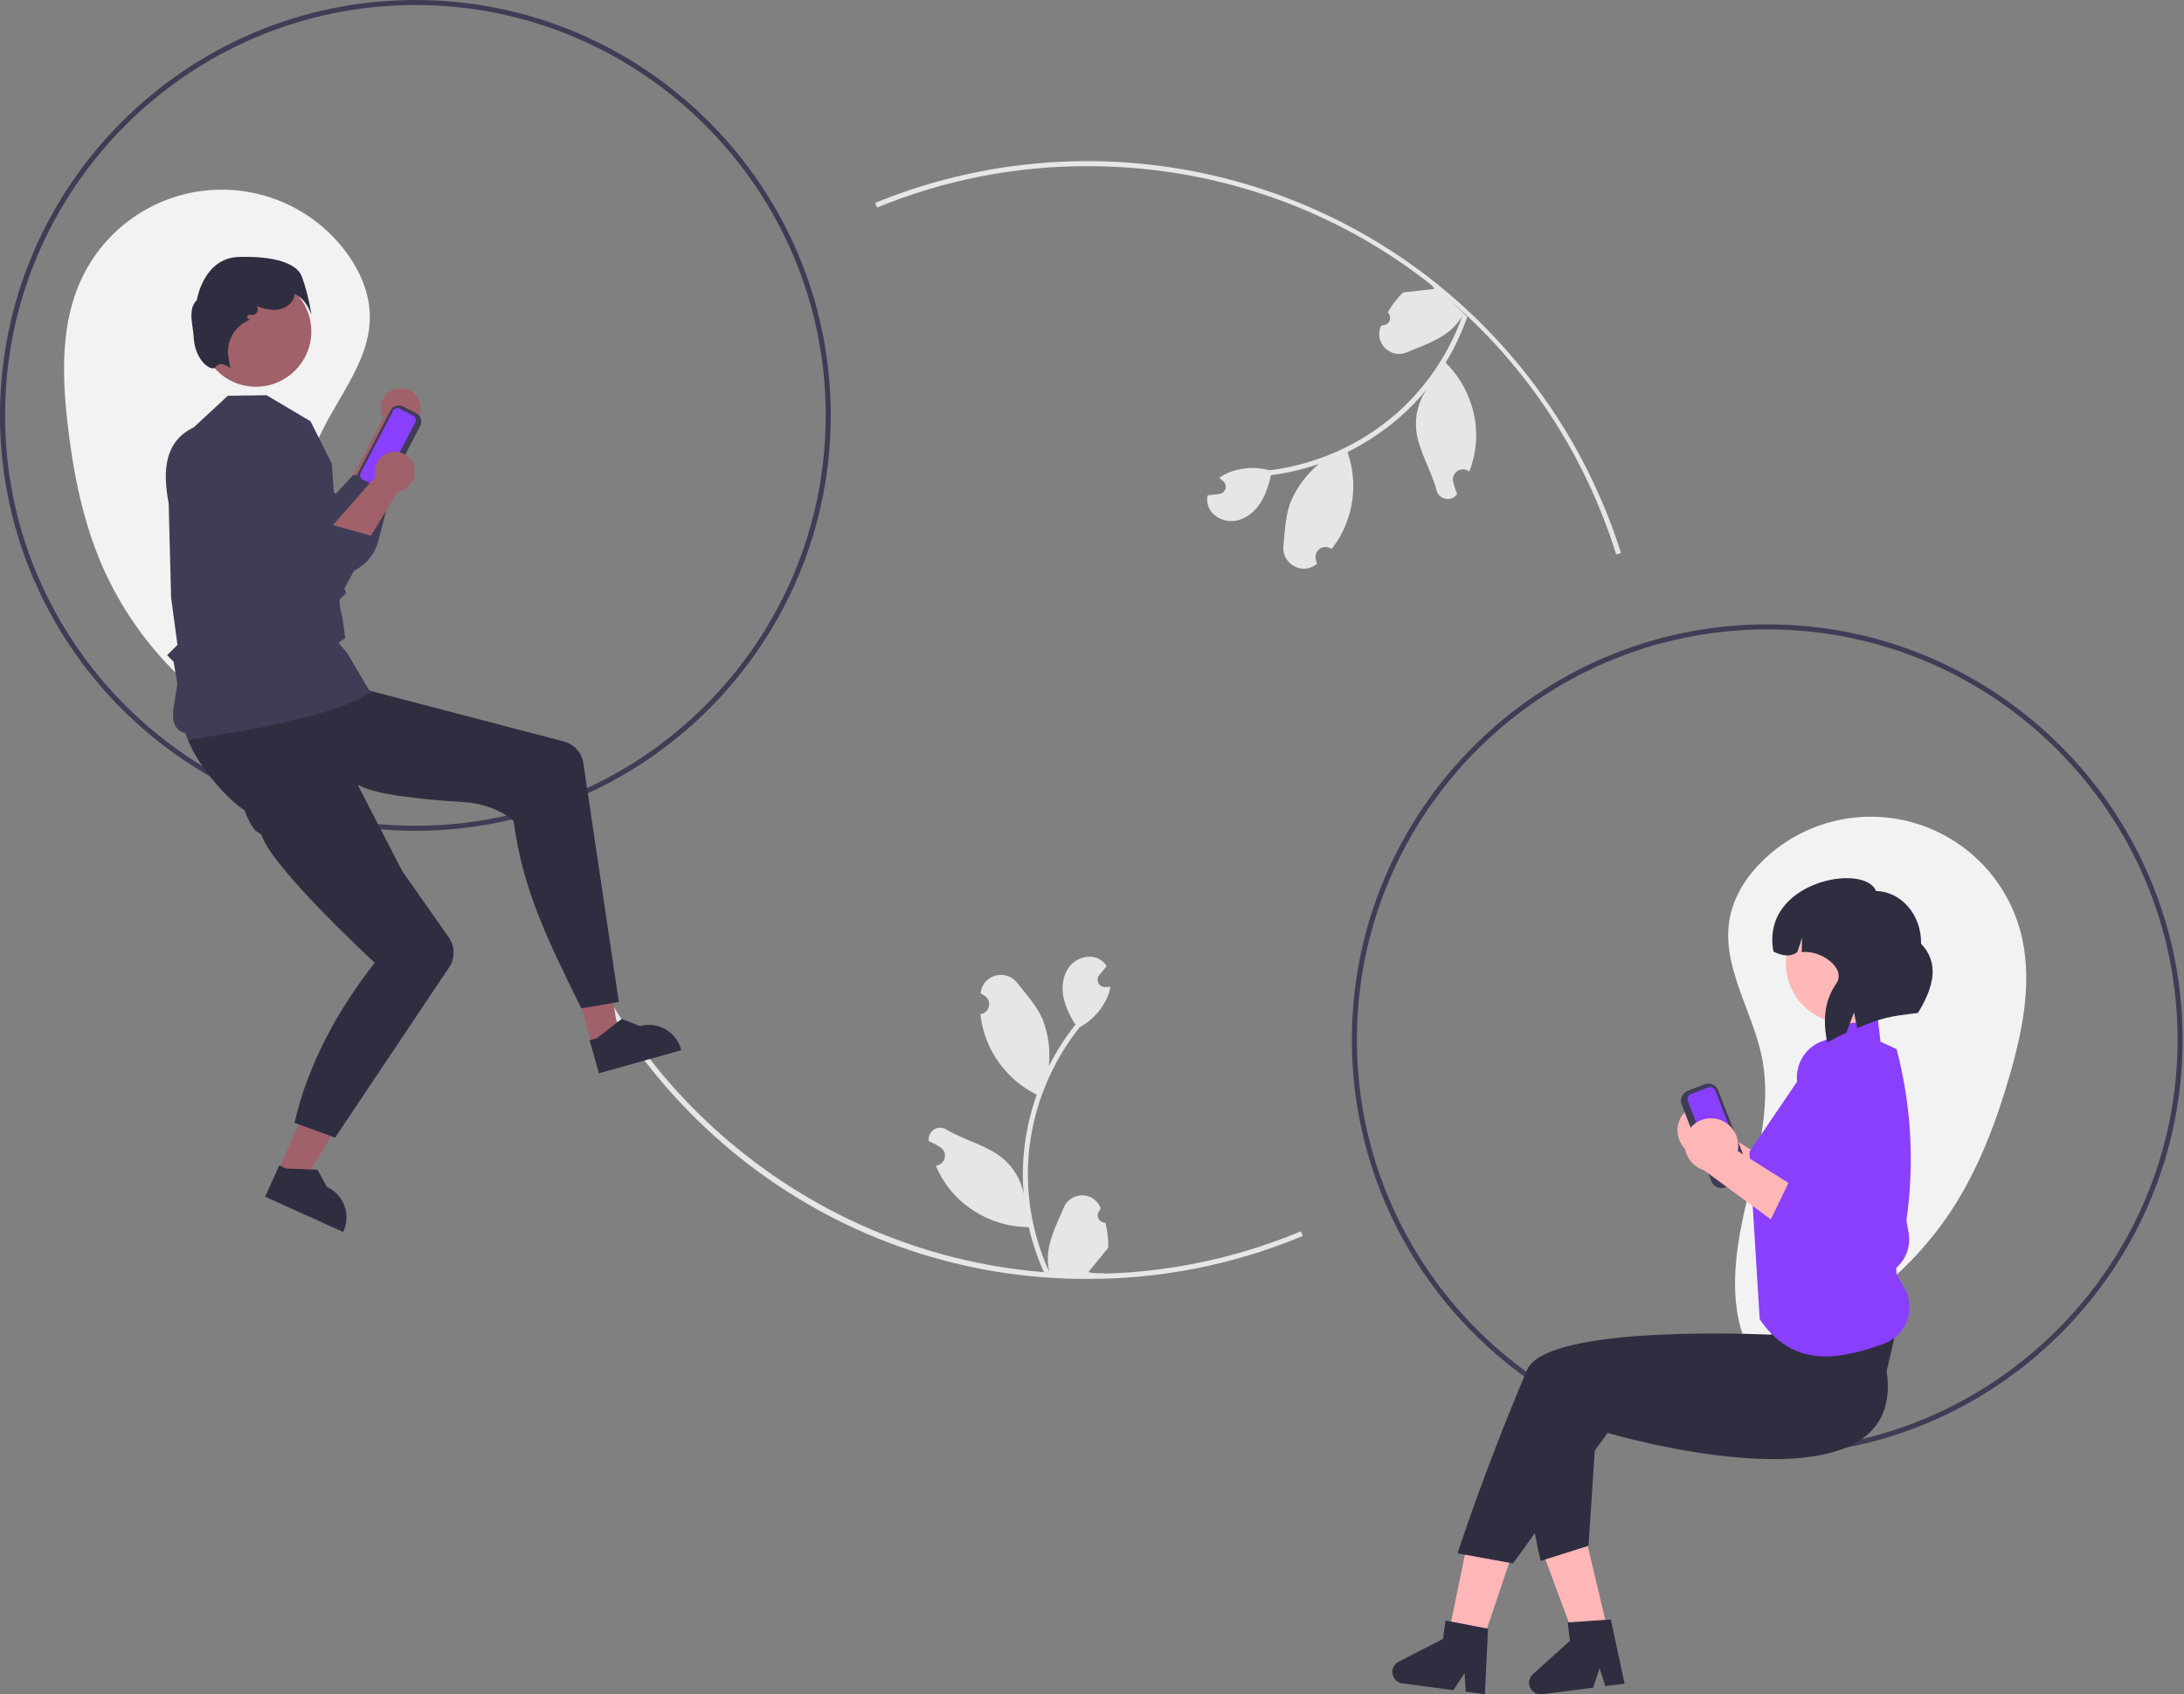 <svg width="825" height="640" viewBox="0 0 825 640" fill="none" xmlns="http://www.w3.org/2000/svg">
<rect x="0" y="0" width="825" height="640" fill="#808080" stroke="none"/>
<g clip-path="url(#clip0_85_1566)">
<path d="M107.558 281.629C76.868 268.738 52.265 244.603 38.787 214.166C31.246 196.924 27.565 178.226 25.468 159.525C23.412 141.176 22.992 121.822 30.888 105.133C35.212 95.995 41.829 88.133 50.094 82.313C58.36 76.493 67.992 72.914 78.052 71.924C88.113 70.934 98.258 72.567 107.499 76.664C116.741 80.761 124.763 87.182 130.785 95.302C135.968 102.29 139.612 110.676 139.705 119.377C139.9 137.626 125.226 152.272 118.788 169.35C112.136 186.998 114.534 206.552 115.665 225.378C116.796 244.205 116.079 264.615 104.655 279.622" fill="#F2F2F2"/>
<path d="M657.995 512.394C690.406 504.802 718.689 485.109 737.055 457.346C747.366 441.603 754.114 423.781 759.3 405.691C764.388 387.943 768.03 368.929 763.028 351.157C760.289 341.426 755.076 332.571 747.897 325.454C740.718 318.337 731.818 313.201 722.064 310.547C712.309 307.893 702.034 307.811 692.238 310.309C682.443 312.807 673.462 317.801 666.17 324.802C659.894 330.829 654.903 338.489 653.36 347.052C650.124 365.014 662.15 381.902 665.649 399.814C669.265 418.325 663.639 437.205 659.384 455.579C655.129 473.953 652.432 494.196 661.192 510.899" fill="#F2F2F2"/>
<path d="M410.813 483.087C364.615 483.233 319.668 468.084 282.984 440.002C247.067 412.561 220.827 374.389 208.07 331.026L209.897 330.495C235.695 419.219 318.315 481.185 410.813 481.185C438.47 481.237 465.86 475.772 491.379 465.11L492.112 466.865C466.36 477.624 438.722 483.139 410.813 483.087Z" fill="#E6E6E6"/>
<path d="M610.521 209.445C583.079 121.71 502.823 62.763 410.814 62.763C383.55 62.714 356.541 68.024 331.325 78.393L330.602 76.634C364.333 62.819 401.064 57.96 437.227 62.528C473.391 67.096 507.759 80.936 536.996 102.705C572.579 129.362 598.924 166.489 612.337 208.878L610.521 209.445Z" fill="#E6E6E6"/>
<path d="M667.572 549.654C581.053 549.654 510.664 479.266 510.664 392.746C510.664 306.227 581.053 235.838 667.572 235.838C754.092 235.838 824.481 306.227 824.481 392.746C824.481 479.266 754.092 549.654 667.572 549.654ZM667.572 237.74C582.102 237.74 512.566 307.275 512.566 392.746C512.566 478.217 582.102 547.752 667.572 547.752C753.043 547.752 822.579 478.217 822.579 392.746C822.579 307.275 753.043 237.74 667.572 237.74Z" fill="#3F3D56"/>
<path d="M156.908 313.816C70.389 313.816 0 243.428 0 156.908C0 70.389 70.389 0 156.908 0C243.428 0 313.816 70.389 313.816 156.908C313.816 243.428 243.428 313.816 156.908 313.816ZM156.908 1.902C71.438 1.902 1.902 71.438 1.902 156.908C1.902 242.379 71.438 311.915 156.908 311.915C242.379 311.915 311.915 242.379 311.915 156.908C311.915 71.438 242.379 1.902 156.908 1.902Z" fill="#3F3D56"/>
<path d="M144.708 157.79L130.852 184.701L144.533 192.544C144.533 192.544 153.918 162.316 154.195 161.169C155.61 160.59 156.816 159.596 157.654 158.317C158.492 157.038 158.921 155.535 158.886 154.007C158.851 152.478 158.353 150.997 157.458 149.757C156.562 148.518 155.311 147.58 153.871 147.067C152.431 146.555 150.869 146.491 149.392 146.885C147.915 147.279 146.592 148.113 145.599 149.275C144.605 150.437 143.988 151.873 143.829 153.394C143.67 154.915 143.976 156.448 144.708 157.79V157.79Z" fill="#A0616A"/>
<path d="M73.602 161.451C79.782 184.351 101.998 198.895 120.446 216.332C122.718 217.129 125.131 217.443 127.531 217.255C129.931 217.066 132.265 216.379 134.385 215.237C136.504 214.095 138.362 212.523 139.839 210.622C141.316 208.721 142.381 206.533 142.964 204.197L149.182 179.864L133.379 179.442L126.838 186.55L105.677 171.47L73.602 161.451Z" fill="#3F3D56"/>
<path d="M644.244 417.127C646.927 417.303 649.436 418.518 651.237 420.515C653.037 422.512 653.988 425.133 653.885 427.82C653.856 428.366 653.781 428.909 653.662 429.442L684.133 448.638L667.287 456.089L640.935 436.718C638.76 436.053 636.867 434.688 635.55 432.834C634.234 430.981 633.568 428.744 633.656 426.472C633.719 425.18 634.036 423.913 634.588 422.743C635.141 421.573 635.918 420.524 636.876 419.654C637.834 418.785 638.954 418.113 640.172 417.676C641.39 417.24 642.682 417.047 643.974 417.11C644.064 417.115 644.154 417.12 644.244 417.127Z" fill="#FFB6B6"/>
<path d="M673.63 439.913L666.078 455.495L695.937 474.709C698.061 476.088 700.503 476.9 703.03 477.07C705.557 477.239 708.086 476.759 710.375 475.676C713.159 474.344 715.434 472.143 716.858 469.405C718.281 466.667 718.776 463.54 718.268 460.497L708.58 405.185C707.929 401.314 705.821 397.84 702.687 395.476C699.553 393.113 695.633 392.04 691.733 392.479C687.896 392.898 684.383 394.825 681.967 397.835C679.55 400.844 678.428 404.691 678.848 408.527C678.864 408.677 678.883 408.827 678.904 408.977C678.977 409.508 679.079 410.035 679.209 410.556L689.786 449.893L673.63 439.913Z" fill="#8A3FFC"/>
<path d="M646.491 446.23L635.247 417.217C634.863 416.224 634.889 415.12 635.319 414.146C635.749 413.172 636.547 412.408 637.54 412.022L643.863 409.572C644.856 409.188 645.961 409.214 646.934 409.644C647.908 410.074 648.672 410.873 649.058 411.865L660.302 440.878C660.685 441.871 660.659 442.976 660.23 443.949C659.8 444.923 659.001 445.687 658.009 446.073L651.686 448.523C650.693 448.907 649.588 448.881 648.614 448.451C647.64 448.021 646.876 447.223 646.491 446.23Z" fill="#3F3D56"/>
<path d="M638.858 413.215C638.323 413.423 637.893 413.835 637.661 414.359C637.429 414.884 637.415 415.48 637.622 416.015L648.866 445.028C649.074 445.562 649.486 445.993 650.01 446.224C650.535 446.456 651.13 446.47 651.666 446.263L657.989 443.813C658.524 443.605 658.954 443.193 659.186 442.668C659.417 442.144 659.431 441.548 659.224 441.013L647.98 412C647.773 411.466 647.361 411.035 646.836 410.804C646.311 410.572 645.716 410.558 645.181 410.765L638.858 413.215Z" fill="#8A3FFC"/>
<path d="M671.51 506.769H714.211V464.068H671.51V506.769Z" fill="#FFB8B8"/>
<path d="M570.241 589.826L553.933 584.339L544.852 628.73L555.902 632.447L570.241 589.826Z" fill="#FFB6B6"/>
<path d="M599.166 581.38L582.422 585.34L598.169 627.825L609.515 625.142L599.166 581.38Z" fill="#FFB6B6"/>
<path d="M712.673 517.924C721.231 574.982 607.258 541.248 607.258 541.248L571.523 590.545L550.602 586.742C550.602 586.742 560.015 557.147 576.827 517.475C584.293 499.856 669.07 504.161 669.07 504.161L670.83 490.346L719.329 489.396L712.673 517.924Z" fill="#2F2E41"/>
<path d="M603.665 529.008L572.625 529.722C577.601 572.522 581.988 589.595 581.988 589.595L600.056 583.889L603.665 529.008Z" fill="#2F2E41"/>
<path d="M688.279 394.678L696.874 383.63L709.134 383.099L710.358 393.489L716.433 396.291C722.499 419.336 723.435 443.431 719.177 466.877C718.363 467.644 717.768 468.614 717.454 469.687C717.14 470.76 717.117 471.898 717.389 472.982L717.783 474.552L717.747 474.61C716.454 476.65 716.016 479.116 716.526 481.476L719.427 486.631C720.468 488.485 721.093 490.544 721.258 492.663C721.423 494.783 721.124 496.914 720.383 498.906C719.641 500.899 718.474 502.706 716.964 504.202C715.453 505.698 713.634 506.847 711.634 507.57C693.801 514.034 677.084 516.441 664.717 498.302L660.828 435.092L688.279 394.678Z" fill="#8A3FFC"/>
<path d="M697.286 386.564C709.805 386.564 719.955 376.415 719.955 363.895C719.955 351.376 709.805 341.227 697.286 341.227C684.766 341.227 674.617 351.376 674.617 363.895C674.617 376.415 684.766 386.564 697.286 386.564Z" fill="#FFB8B8"/>
<path d="M708.667 336.568C718.265 336.753 725.878 345.656 725.671 356.454C732.773 363.865 730.425 372.934 724.49 382.632C713.633 383.892 711.099 384.417 701.578 388.3L700.323 382.439L697.48 390.072C695.06 391.188 692.659 392.412 690.276 393.745C688.563 385.89 688.988 378.254 693.591 371.604C697.68 365.695 687.729 358.68 680.612 359.672L680.716 354.245L678.928 359.64C676.154 361.678 673.085 360.94 669.938 359.467V359.467C664.835 332.945 704.344 325.692 708.667 336.568Z" fill="#2F2E41"/>
<path d="M560.927 639.955L553.661 639.006L553.26 631.977L549.042 638.402L529.772 635.885C528.848 635.765 527.987 635.352 527.315 634.707C526.642 634.063 526.193 633.22 526.033 632.302C525.874 631.384 526.012 630.44 526.427 629.606C526.842 628.772 527.513 628.093 528.342 627.667L545.119 619.049L546.025 612.114L562.085 615.195L560.927 639.955Z" fill="#2F2E41"/>
<path d="M613.683 635.954L606.415 636.889L604.235 630.194L601.796 637.483L582.52 639.964C581.596 640.083 580.659 639.903 579.844 639.452C579.029 639 578.38 638.299 577.992 637.453C577.603 636.606 577.496 635.657 577.685 634.745C577.873 633.833 578.349 633.005 579.042 632.382L593.066 619.771L592.174 612.834L608.489 611.717L613.683 635.954Z" fill="#2F2E41"/>
<path d="M646.978 422.43C649.662 422.606 652.17 423.821 653.971 425.819C655.772 427.816 656.722 430.437 656.62 433.124C656.59 433.67 656.516 434.212 656.397 434.746L686.867 453.942L670.021 461.392L643.669 442.021C641.495 441.357 639.602 439.991 638.285 438.138C636.968 436.284 636.302 434.047 636.391 431.775C636.453 430.483 636.77 429.216 637.322 428.046C637.875 426.876 638.652 425.827 639.611 424.958C640.569 424.088 641.689 423.416 642.906 422.98C644.124 422.543 645.416 422.351 646.708 422.413C646.798 422.418 646.888 422.423 646.978 422.43Z" fill="#FFB6B6"/>
<path d="M676.364 445.217L668.812 460.798L698.671 480.012C700.796 481.391 703.237 482.204 705.765 482.373C708.292 482.542 710.82 482.063 713.11 480.979C715.893 479.647 718.168 477.446 719.592 474.708C721.016 471.97 721.511 468.844 721.003 465.8L711.314 410.488C710.664 406.617 708.555 403.143 705.421 400.78C702.288 398.416 698.367 397.344 694.467 397.782C692.567 397.99 690.727 398.57 689.051 399.489C687.376 400.408 685.897 401.648 684.701 403.138C683.504 404.628 682.613 406.339 682.078 408.174C681.543 410.009 681.375 411.931 681.582 413.831C681.599 413.981 681.617 414.13 681.639 414.28C681.712 414.811 681.814 415.339 681.944 415.859L692.52 455.196L676.364 445.217Z" fill="#8A3FFC"/>
<path d="M105 442.211L114.578 446.532L135.802 411.645L121.666 405.268L105 442.211Z" fill="#A0616A"/>
<path d="M100.156 452.05L129.609 465.337L129.777 464.964C131.149 461.924 131.256 458.463 130.076 455.343C128.896 452.224 126.526 449.7 123.486 448.329L123.485 448.328L119.946 441.819L108.067 441.373L105.496 440.213L100.156 452.05Z" fill="#2F2E41"/>
<path d="M223.627 394.766L233.742 391.927L227.603 351.555L212.672 355.747L223.627 394.766Z" fill="#A0616A"/>
<path d="M226.236 405.42L257.345 396.687L257.235 396.293C256.333 393.082 254.193 390.361 251.285 388.727C248.377 387.094 244.939 386.683 241.727 387.584L241.727 387.584L234.834 384.868L225.442 392.156L222.727 392.918L226.236 405.42Z" fill="#2F2E41"/>
<path d="M70.518 276.801C70.776 284.285 86.693 304.477 95.065 307.372C96.487 307.865 97.319 308.136 97.319 308.136L100.233 307.255L135.516 296.58C141.694 300.214 160.124 302.062 175.247 302.986C187.283 303.719 193.992 310.012 193.992 310.012C197.543 337.017 207.78 356.705 219.585 380.902L233.752 378.438L220.368 288.308C220.079 286.361 219.224 284.543 217.911 283.078C216.597 281.613 214.881 280.567 212.978 280.069L116.698 254.885C116.698 254.885 111.388 253.924 100.19 259.326C81.753 268.22 70.333 271.356 70.518 276.801Z" fill="#2F2E41"/>
<path d="M88.922 275.354C85.693 282.111 90.478 307.373 96.564 313.808L98.179 314.907L98.726 315.192C102.376 327.541 141.554 363.659 141.554 363.659C128.321 380.518 116.527 401.085 111.265 424.128L126.567 429.719L169.64 365.417C170.768 363.733 171.36 361.747 171.338 359.72C171.316 357.693 170.681 355.72 169.516 354.061L151.944 329.03L123.311 273.568C102.851 272.936 91.274 270.44 88.922 275.354Z" fill="#2F2E41"/>
<path d="M71.098 279.744C71.051 279.744 69.929 276.808 69.906 276.802C69.525 276.695 64.362 276.186 65.523 267.639L67.009 258.232L65.559 249.926L63.12 247.487L67.04 243.568L64.637 225.788L63.715 190.192C61.4 177.964 62.005 166.781 73.219 161.396L86.076 149.471L100.705 149.294L117.303 159.134L125.344 175.165L128.464 218.612L130.792 224.046L130.593 224.227C130.578 224.241 129.026 225.644 128.329 226.415C127.991 226.895 128.625 230.476 129.407 233.516L130.41 241.021L127.882 242.827L131.169 246.709L140.128 261.853L139.591 261.719C138.986 261.569 133.352 270.026 71.512 279.43C71.227 279.474 71.217 279.744 71.098 279.744Z" fill="#3F3D56"/>
<path d="M141.909 185.715L136.789 183.044C135.986 182.624 135.382 181.902 135.111 181.037C134.839 180.172 134.921 179.235 135.34 178.431L147.597 154.942C148.017 154.138 148.738 153.535 149.603 153.263C150.468 152.991 151.405 153.074 152.209 153.492L157.329 156.163C158.132 156.584 158.736 157.305 159.007 158.17C159.279 159.035 159.197 159.972 158.778 160.776L146.521 184.266C146.101 185.069 145.38 185.672 144.515 185.944C143.65 186.216 142.713 186.134 141.909 185.715Z" fill="#3F3D56"/>
<path d="M150.982 154.377C150.549 154.152 150.044 154.107 149.578 154.254C149.112 154.4 148.723 154.726 148.496 155.158L136.24 178.648C136.014 179.081 135.97 179.586 136.116 180.052C136.263 180.518 136.588 180.907 137.021 181.133L142.14 183.805C142.573 184.03 143.078 184.075 143.544 183.928C144.01 183.782 144.399 183.456 144.626 183.024L156.883 159.534C157.108 159.101 157.153 158.596 157.006 158.13C156.86 157.664 156.534 157.275 156.102 157.049L150.982 154.377Z" fill="#8A3FFC"/>
<path d="M96.683 146.087C108.235 146.087 117.6 136.722 117.6 125.17C117.6 113.618 108.235 104.253 96.683 104.253C85.13 104.253 75.766 113.618 75.766 125.17C75.766 136.722 85.13 146.087 96.683 146.087Z" fill="#A0616A"/>
<path d="M86.399 138.642C85.482 137.913 84.338 137.529 83.167 137.557C82.804 137.617 82.457 137.753 82.15 137.957C81.843 138.16 81.583 138.427 81.387 138.739C81.278 138.876 81.137 138.983 80.976 139.052C80.815 139.12 80.639 139.148 80.465 139.131C78.233 139.212 73.476 135.072 73.15 127.083C72.996 123.286 70.724 116.861 74.341 113.381C74.583 111.977 77.407 97.463 90.136 97.063C103.169 96.649 111.844 99.267 113.928 104.234C115.376 108.177 116.476 112.239 117.217 116.374L117.654 118.833L116.633 116.554C116.613 116.511 114.751 112.432 111.297 111.071C111.241 111.735 111.072 112.384 110.798 112.991C109.671 115.434 106.83 117.027 103.561 117.052C101.301 116.982 99.073 116.503 96.985 115.638C97.222 115.979 97.354 116.382 97.367 116.797C97.38 117.212 97.273 117.621 97.058 117.977C96.844 118.332 96.531 118.618 96.158 118.8C95.784 118.981 95.367 119.051 94.954 119L94.35 118.925C94.159 118.902 93.967 118.945 93.805 119.049C93.643 119.152 93.523 119.309 93.465 119.492C93.407 119.675 93.415 119.872 93.487 120.05C93.559 120.228 93.691 120.375 93.861 120.466L94.393 120.75L93.747 121.063C91.147 122.223 89.004 124.212 87.654 126.719C86.304 129.226 85.823 132.11 86.286 134.919L87.039 139.156L86.399 138.642Z" fill="#2F2E41"/>
<path d="M417.573 461.861C417.001 461.887 416.435 461.737 415.951 461.43C415.468 461.124 415.09 460.676 414.869 460.148C414.648 459.62 414.595 459.036 414.716 458.477C414.838 457.917 415.129 457.409 415.549 457.02L415.741 456.259C415.716 456.198 415.69 456.138 415.665 456.077C415.088 454.716 414.123 453.555 412.889 452.741C411.655 451.927 410.209 451.495 408.73 451.501C407.252 451.506 405.809 451.949 404.581 452.772C403.354 453.595 402.397 454.763 401.83 456.128C399.568 461.578 396.687 467.037 395.978 472.799C395.665 475.345 395.797 477.927 396.367 480.429C391.053 468.837 388.293 456.237 388.275 443.484C388.274 440.284 388.452 437.086 388.808 433.906C389.102 431.299 389.51 428.71 390.032 426.14C392.881 412.195 398.996 399.125 407.877 388.002C412.175 385.657 415.651 382.051 417.836 377.669C418.628 376.094 419.188 374.413 419.498 372.677C419.013 372.741 418.52 372.781 418.035 372.812C417.884 372.82 417.725 372.828 417.574 372.836L417.517 372.839C416.984 372.863 416.456 372.732 415.996 372.463C415.535 372.193 415.162 371.796 414.922 371.32C414.682 370.844 414.585 370.308 414.642 369.778C414.699 369.247 414.909 368.745 415.245 368.331C415.454 368.073 415.664 367.816 415.873 367.558C416.191 367.161 416.517 366.771 416.835 366.374C416.872 366.336 416.906 366.296 416.938 366.255C417.304 365.802 417.67 365.356 418.035 364.903C417.368 363.867 416.47 363 415.412 362.368C411.748 360.222 406.692 361.708 404.046 365.023C401.391 368.337 400.89 372.987 401.812 377.128C402.719 380.652 404.219 383.996 406.247 387.016C406.049 387.271 405.842 387.517 405.643 387.772C402.011 392.443 398.845 397.458 396.191 402.747C396.836 396.822 396.066 390.829 393.943 385.26C391.791 380.07 387.759 375.699 384.208 371.212C379.942 365.823 371.196 368.175 370.444 375.006C370.437 375.073 370.43 375.139 370.423 375.205C370.95 375.502 371.467 375.818 371.972 376.152C372.606 376.576 373.098 377.182 373.383 377.89C373.667 378.599 373.731 379.376 373.566 380.122C373.401 380.867 373.014 381.545 372.457 382.067C371.9 382.588 371.199 382.93 370.444 383.046L370.367 383.058C370.555 384.959 370.887 386.843 371.361 388.694C372.733 393.86 375.157 398.687 378.482 402.873C381.808 407.058 385.962 410.512 390.684 413.017C390.994 413.176 391.296 413.334 391.606 413.486C388.939 421.042 387.267 428.914 386.63 436.902C386.27 441.615 386.291 446.349 386.694 451.059L386.67 450.892C385.652 445.655 382.859 440.93 378.761 437.514C372.675 432.515 364.076 430.673 357.51 426.655C356.812 426.207 356 425.968 355.171 425.966C354.342 425.964 353.529 426.199 352.829 426.643C352.129 427.088 351.571 427.723 351.22 428.475C350.87 429.226 350.741 430.062 350.85 430.885C350.859 430.943 350.868 431.002 350.877 431.06C351.856 431.459 352.809 431.918 353.731 432.435C354.258 432.733 354.774 433.049 355.28 433.383C355.914 433.807 356.406 434.413 356.69 435.121C356.975 435.829 357.039 436.607 356.874 437.352C356.708 438.097 356.322 438.775 355.765 439.297C355.208 439.819 354.507 440.16 353.752 440.277L353.675 440.288C353.619 440.296 353.572 440.304 353.516 440.312C355.188 444.306 357.536 447.981 360.455 451.178C364.062 455.048 368.42 458.14 373.264 460.266C378.108 462.391 383.336 463.505 388.625 463.538H388.633C390.069 469.778 392.15 475.852 394.841 481.661H417.018C417.097 481.415 417.169 481.16 417.24 480.914C415.188 481.043 413.127 480.92 411.104 480.548C412.749 478.529 414.395 476.495 416.04 474.476C416.077 474.438 416.111 474.398 416.143 474.356C416.978 473.323 417.821 472.298 418.655 471.264L418.656 471.263C418.7 468.096 418.337 464.936 417.574 461.861L417.573 461.861Z" fill="#E6E6E6"/>
<path d="M524.179 117.983C524.607 118.364 524.908 118.867 525.04 119.424C525.173 119.981 525.131 120.565 524.921 121.098C524.71 121.63 524.341 122.085 523.863 122.401C523.385 122.716 522.822 122.878 522.25 122.863L521.582 123.274C521.557 123.335 521.533 123.396 521.509 123.458C520.971 124.835 520.853 126.34 521.168 127.784C521.483 129.228 522.218 130.547 523.281 131.574C524.343 132.602 525.686 133.293 527.139 133.56C528.593 133.828 530.093 133.659 531.452 133.077C536.876 130.753 542.749 128.855 547.279 125.224C549.28 123.618 550.988 121.677 552.325 119.487C548.04 131.498 541.222 142.448 532.334 151.593C530.101 153.885 527.742 156.051 525.267 158.08C523.237 159.742 521.138 161.311 518.97 162.787C507.197 170.785 493.695 175.877 479.572 177.644C474.857 176.323 469.851 176.48 465.228 178.092C463.561 178.668 461.987 179.481 460.554 180.508C460.946 180.8 461.326 181.116 461.696 181.432C461.809 181.531 461.929 181.637 462.042 181.736L462.085 181.774C462.483 182.129 462.771 182.591 462.912 183.106C463.054 183.62 463.044 184.164 462.883 184.673C462.723 185.182 462.419 185.633 462.008 185.973C461.596 186.313 461.096 186.527 460.566 186.589C460.236 186.627 459.907 186.665 459.577 186.703C459.072 186.766 458.566 186.817 458.061 186.88C458.009 186.882 457.956 186.886 457.904 186.893C457.326 186.963 456.754 187.026 456.175 187.096C455.93 188.303 455.968 189.551 456.284 190.742C457.41 194.837 462.068 197.301 466.277 196.774C470.492 196.254 474.096 193.273 476.326 189.664C478.136 186.508 479.396 183.066 480.051 179.487C480.371 179.444 480.691 179.411 481.011 179.368C486.873 178.558 492.641 177.176 498.233 175.241C493.635 179.034 490.004 183.863 487.637 189.333C485.555 194.552 485.392 200.496 484.804 206.188C484.097 213.025 492.002 217.445 497.309 213.077C497.36 213.035 497.411 212.993 497.462 212.95C497.292 212.369 497.143 211.782 497.015 211.19C496.856 210.444 496.927 209.667 497.217 208.961C497.508 208.255 498.005 207.654 498.643 207.235C499.282 206.817 500.032 206.601 500.795 206.616C501.558 206.631 502.299 206.876 502.92 207.32L502.984 207.365C504.176 205.872 505.253 204.291 506.206 202.636C508.829 197.978 510.462 192.829 511.002 187.511C511.542 182.192 510.978 176.82 509.344 171.73C509.233 171.4 509.128 171.075 509.011 170.751C516.195 167.2 522.887 162.731 528.918 157.454C532.466 154.331 535.755 150.926 538.754 147.272L538.654 147.408C535.728 151.869 534.43 157.202 534.981 162.508C535.85 170.337 540.723 177.657 542.62 185.118C542.807 185.926 543.221 186.663 543.814 187.244C544.406 187.824 545.152 188.223 545.964 188.393C546.776 188.563 547.619 188.498 548.395 188.204C549.17 187.911 549.846 187.402 550.341 186.737C550.376 186.689 550.41 186.641 550.445 186.592C550.022 185.624 549.66 184.63 549.361 183.616C549.191 183.035 549.042 182.448 548.913 181.856C548.755 181.11 548.825 180.333 549.116 179.627C549.407 178.921 549.904 178.32 550.542 177.901C551.18 177.483 551.93 177.267 552.693 177.282C553.456 177.297 554.197 177.542 554.819 177.985L554.882 178.031C554.928 178.064 554.967 178.092 555.013 178.125C556.602 174.098 557.487 169.827 557.627 165.5C557.746 160.212 556.782 154.955 554.797 150.052C552.811 145.149 549.845 140.703 546.081 136.987L546.075 136.981C549.402 131.511 552.151 125.709 554.278 119.67L538.397 104.191C538.168 104.312 537.939 104.445 537.716 104.571C539.276 105.911 540.666 107.438 541.855 109.116C539.268 109.413 536.669 109.722 534.082 110.02C534.029 110.021 533.977 110.025 533.925 110.033C532.606 110.19 531.287 110.337 529.968 110.494L529.967 110.495C527.724 112.732 525.779 115.249 524.179 117.983L524.179 117.983Z" fill="#E6E6E6"/>
<path d="M141.85 180.058L121.852 202.779L133.208 213.721C133.208 213.721 149.679 186.693 150.227 185.647C151.741 185.431 153.153 184.761 154.277 183.725C155.401 182.689 156.185 181.336 156.523 179.845C156.862 178.354 156.74 176.796 156.173 175.376C155.607 173.956 154.623 172.741 153.351 171.893C152.079 171.044 150.58 170.602 149.051 170.624C147.523 170.646 146.037 171.132 144.79 172.017C143.543 172.902 142.595 174.144 142.07 175.58C141.545 177.016 141.468 178.578 141.85 180.058Z" fill="#A0616A"/>
<path d="M71.992 166.273C72.404 189.989 90.404 209.51 104.045 230.918C106.054 232.245 108.317 233.138 110.691 233.54C113.064 233.943 115.496 233.845 117.83 233.254C120.164 232.663 122.348 231.592 124.244 230.108C126.141 228.625 127.706 226.762 128.842 224.639L140.804 202.556L125.58 198.294L117.504 203.593L100.657 183.809L71.992 166.273Z" fill="#3F3D56"/>
</g>
<defs>
<clipPath id="clip0_85_1566">
<rect width="824.482" height="640" fill="white"/>
</clipPath>
</defs>
</svg>
